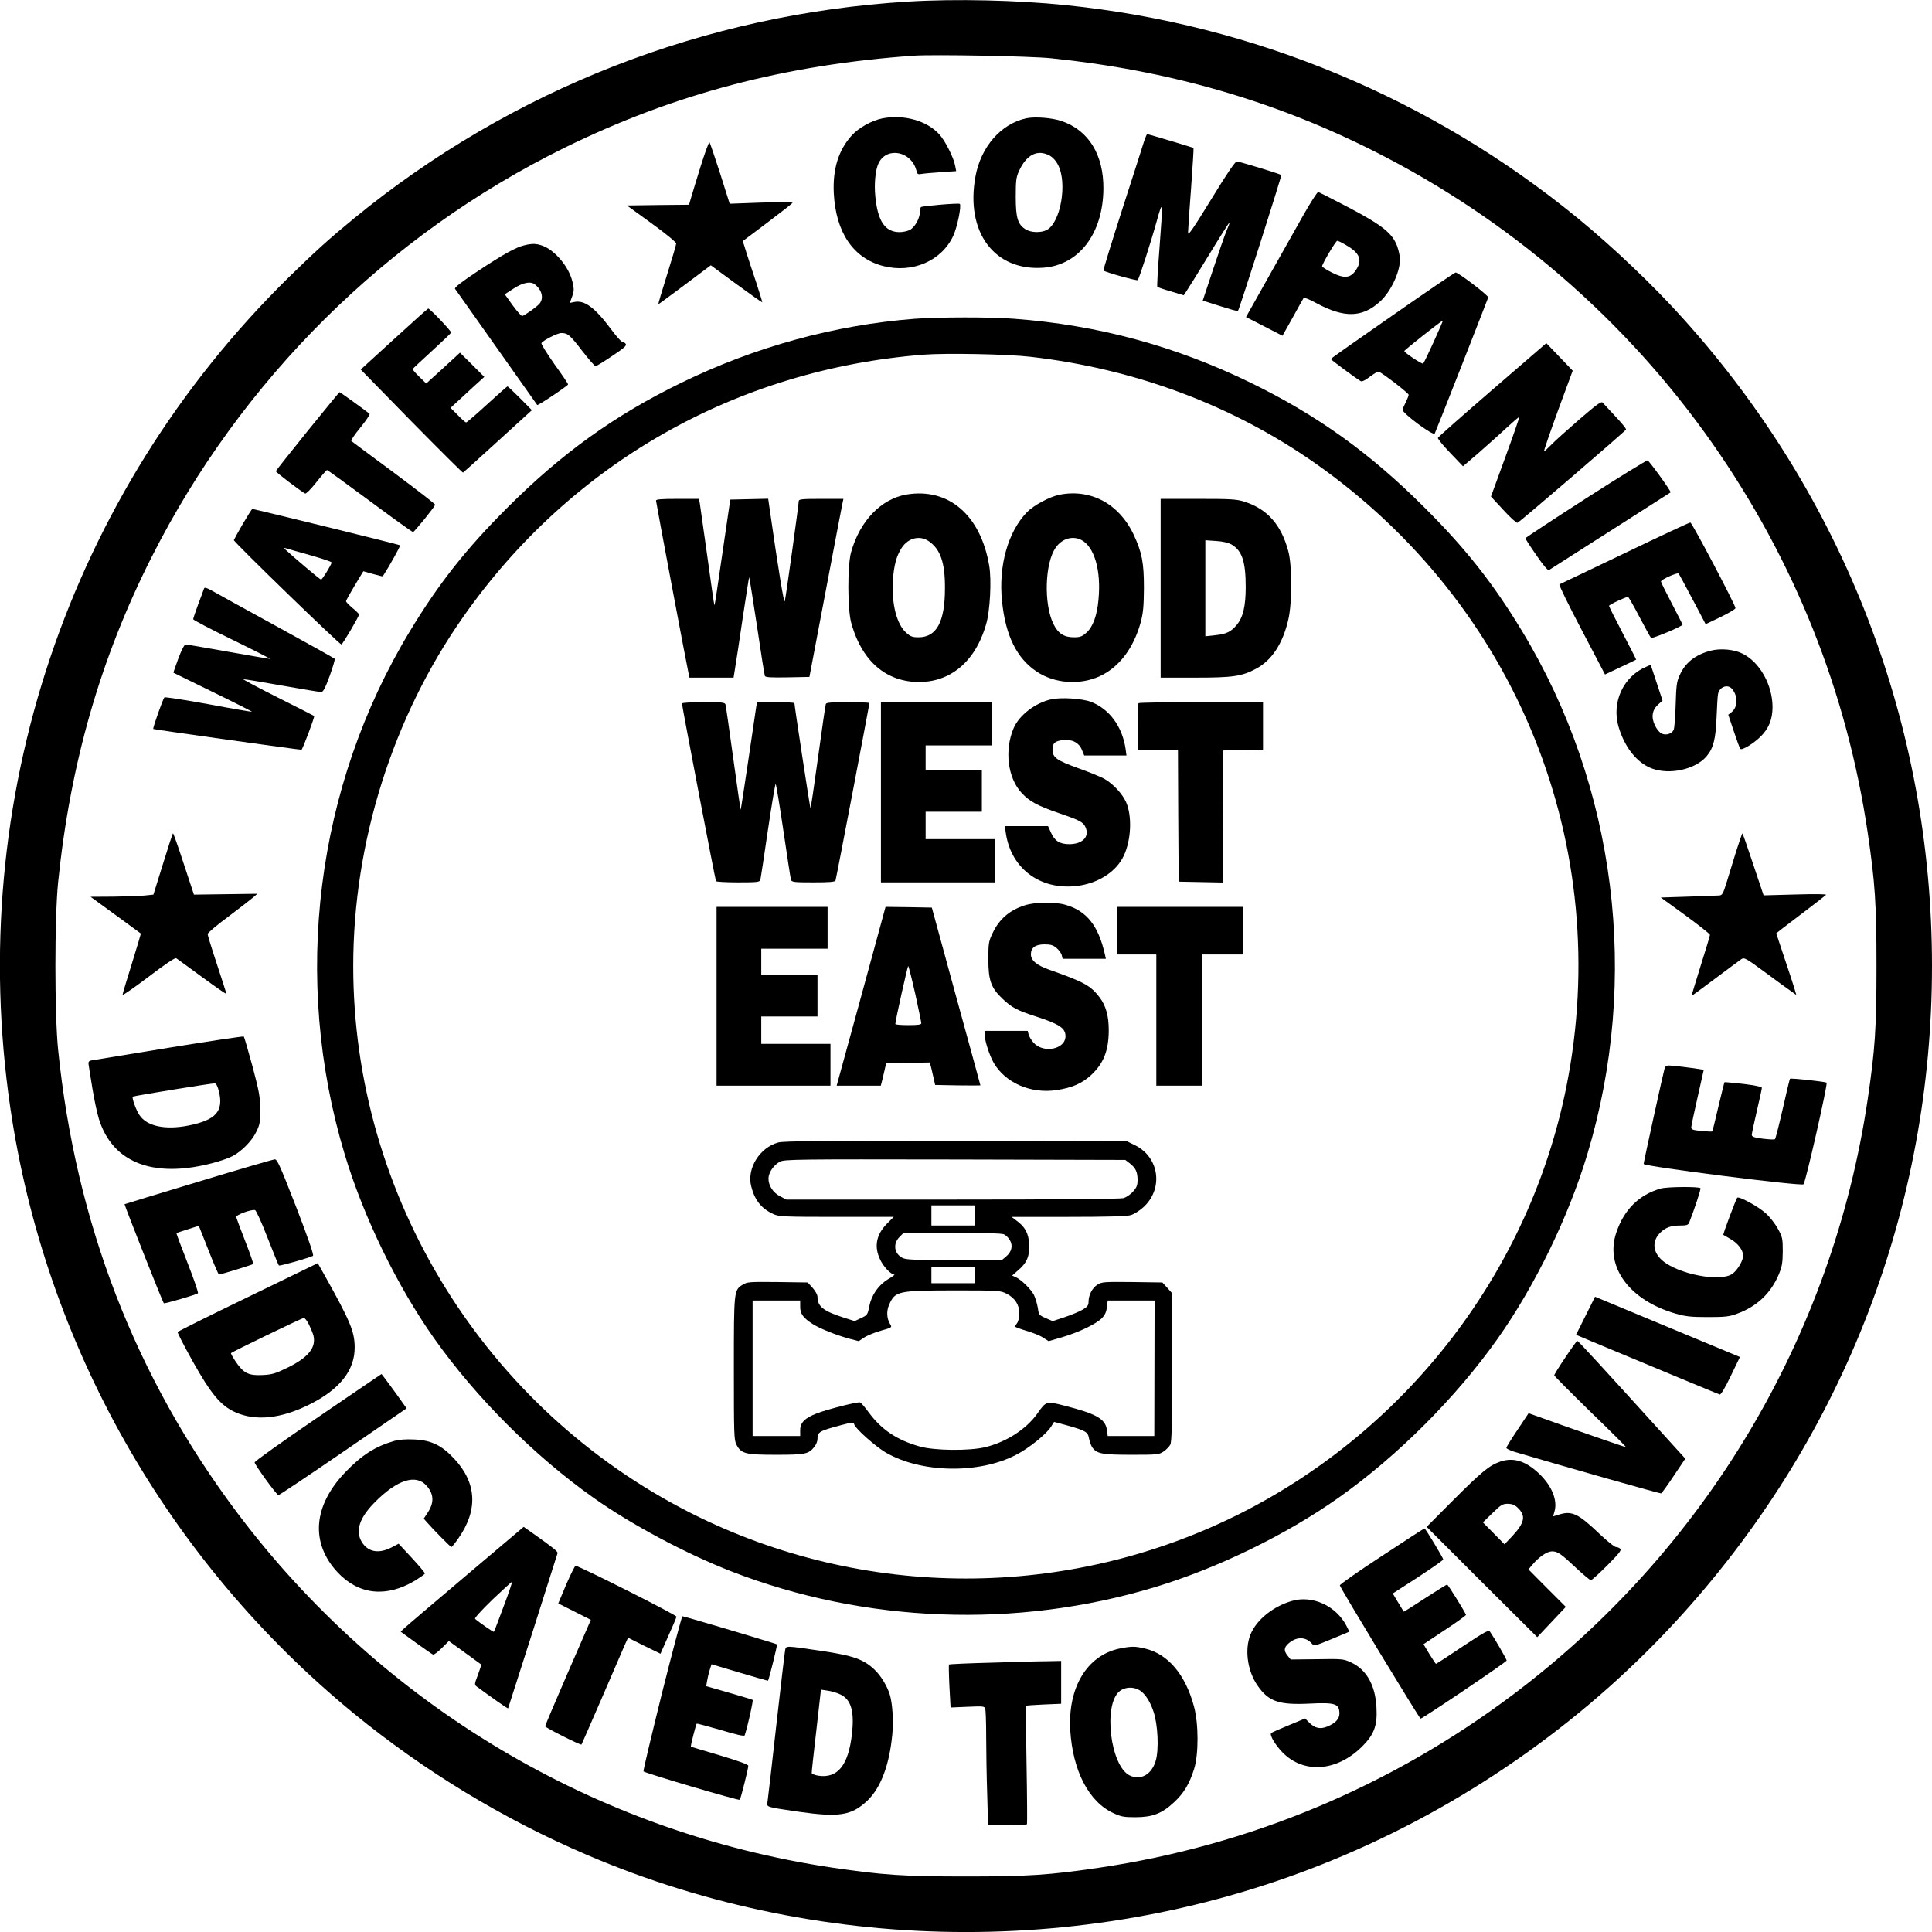 <?xml version="1.0" standalone="no"?>
<!DOCTYPE svg PUBLIC "-//W3C//DTD SVG 20010904//EN"
 "http://www.w3.org/TR/2001/REC-SVG-20010904/DTD/svg10.dtd">
<svg version="1.0" xmlns="http://www.w3.org/2000/svg"
 width="1340pt" height="1340pt" viewBox="0 0 1340 1340"
 preserveAspectRatio="xMidYMid meet">
<g transform="translate(0,1340) scale(0.1,-0.1)"
fill="#000000" stroke="none">
<path d="M6300 13389 c-1413 -85 -2753 -609 -3845 -1504 -172 -141 -268 -228
-453 -409 -1529 -1503 -2242 -3626 -1931 -5756 239 -1641 1092 -3147 2384
-4205 487 -399 1039 -734 1620 -982 1663 -711 3587 -711 5250 0 893 381 1705
961 2349 1677 1119 1242 1726 2822 1726 4490 0 1668 -607 3248 -1726 4490
-206 230 -486 496 -729 695 -1015 832 -2248 1346 -3550 1479 -338 35 -767 45
-1095 25z m990 -393 c811 -83 1547 -294 2245 -647 937 -473 1743 -1170 2343
-2026 567 -810 932 -1723 1076 -2698 51 -347 61 -490 61 -925 0 -435 -10 -578
-61 -925 -244 -1646 -1128 -3129 -2466 -4133 -844 -633 -1822 -1042 -2863
-1196 -347 -51 -490 -61 -925 -61 -435 0 -578 10 -925 61 -1646 244 -3129
1128 -4133 2466 -704 939 -1117 2007 -1239 3208 -25 249 -25 911 0 1160 84
823 293 1553 648 2255 622 1232 1633 2234 2864 2840 759 373 1529 576 2425
639 137 9 803 -3 950 -18z"/>
<path d="M6120 12579 c-74 -15 -165 -65 -214 -120 -91 -102 -131 -232 -123
-399 14 -272 135 -451 342 -505 202 -52 404 34 486 208 28 60 59 210 46 223
-7 7 -255 -14 -269 -22 -4 -3 -8 -19 -8 -35 0 -43 -35 -106 -70 -124 -16 -8
-47 -15 -70 -15 -101 0 -152 74 -169 248 -9 89 1 188 24 233 59 114 227 79
261 -54 6 -26 10 -28 38 -23 17 3 78 8 134 12 l104 7 -7 36 c-9 55 -69 174
-109 218 -86 96 -247 141 -396 112z"/>
<path d="M7120 12580 c-177 -37 -318 -199 -355 -407 -69 -384 132 -653 469
-630 249 17 416 236 419 547 2 236 -102 406 -289 470 -66 23 -182 32 -244 20z
m160 -259 c22 -12 44 -36 59 -66 65 -126 17 -400 -79 -450 -40 -21 -109 -19
-146 4 -55 34 -69 79 -69 226 0 114 3 136 23 180 52 113 128 151 212 106z"/>
<path d="M7936 12423 c-8 -27 -76 -239 -151 -471 -75 -233 -134 -426 -132
-428 12 -12 232 -73 238 -67 10 11 94 271 134 417 41 146 42 138 16 -209 -11
-137 -17 -252 -14 -255 2 -2 44 -17 94 -31 l89 -27 18 27 c10 14 81 128 157
253 76 125 140 226 142 224 2 -2 -6 -25 -18 -52 -12 -27 -54 -148 -94 -269
l-73 -220 120 -38 c66 -21 122 -37 124 -34 9 8 305 939 301 943 -8 8 -291 94
-309 94 -11 0 -69 -85 -177 -262 -126 -205 -161 -256 -161 -233 0 17 9 155 21
308 11 153 19 280 17 281 -4 3 -315 96 -321 96 -3 0 -12 -21 -21 -47z"/>
<path d="M4860 12248 c-29 -95 -60 -194 -67 -220 l-14 -48 -216 -2 -215 -3
171 -124 c98 -71 171 -131 171 -140 0 -9 -29 -107 -64 -218 -35 -112 -62 -203
-60 -203 3 0 85 61 184 135 l180 135 177 -130 c97 -71 178 -128 180 -127 1 2
-18 64 -42 138 -25 74 -56 168 -69 210 l-24 77 170 128 c93 70 172 132 175
137 3 5 -84 6 -215 2 l-221 -8 -66 209 c-37 115 -70 212 -74 217 -4 4 -31 -70
-61 -165z"/>
<path d="M9037 11903 c-52 -92 -162 -288 -245 -435 l-150 -267 127 -65 126
-65 70 125 c38 69 72 130 76 136 4 6 37 -6 90 -35 191 -103 317 -101 439 10
75 67 140 204 140 294 0 21 -9 63 -20 93 -34 89 -103 144 -336 267 -109 57
-204 105 -211 107 -6 2 -54 -73 -106 -165z m299 -203 c92 -52 114 -101 73
-166 -39 -64 -83 -70 -176 -22 -35 18 -63 36 -63 41 0 17 95 177 105 177 6 0
33 -13 61 -30z"/>
<path d="M3638 11699 c-60 -14 -143 -60 -322 -178 -113 -75 -165 -115 -160
-124 6 -9 553 -782 570 -806 5 -6 214 134 214 143 0 5 -43 69 -96 142 -52 74
-92 139 -89 144 13 20 111 70 138 70 45 0 60 -13 146 -125 45 -58 86 -105 92
-105 5 0 57 32 115 71 87 58 103 73 93 85 -6 8 -17 14 -24 14 -7 0 -42 39 -78
88 -113 151 -184 203 -256 187 l-29 -6 16 44 c14 38 14 52 3 100 -23 104 -121
221 -209 253 -42 15 -71 16 -124 3z m72 -272 c49 -38 63 -96 32 -133 -17 -21
-100 -80 -120 -86 -5 -2 -35 32 -66 74 l-55 77 62 40 c65 42 118 52 147 28z"/>
<path d="M9658 11212 c-235 -163 -428 -299 -428 -302 0 -5 177 -136 207 -153
9 -6 30 4 64 30 28 21 55 37 61 35 23 -6 207 -148 208 -160 0 -7 -9 -30 -19
-50 -11 -21 -21 -45 -23 -54 -4 -22 213 -184 223 -165 8 14 366 927 371 944 3
13 -207 173 -226 173 -6 0 -203 -134 -438 -298z m286 -183 c-36 -79 -69 -147
-73 -151 -6 -7 -131 76 -131 87 0 7 263 215 267 211 2 -1 -27 -67 -63 -147z"/>
<path d="M2733 11048 l-231 -211 351 -359 c194 -197 355 -357 358 -356 4 2
113 100 242 218 l236 215 -82 83 c-45 45 -84 82 -87 82 -3 0 -67 -56 -142
-125 -75 -69 -140 -125 -145 -125 -5 0 -31 23 -58 51 l-50 50 40 37 c22 20 75
69 117 108 l77 70 -84 84 -85 84 -32 -30 c-18 -17 -71 -65 -117 -107 l-85 -77
-48 47 c-27 26 -47 50 -46 53 2 4 62 60 133 125 72 66 132 123 134 128 3 9
-147 167 -159 167 -3 0 -109 -95 -237 -212z"/>
<path d="M6345 11189 c-557 -43 -1107 -194 -1620 -444 -462 -225 -830 -490
-1205 -865 -286 -285 -477 -527 -676 -856 -654 -1079 -821 -2413 -453 -3631
130 -433 364 -914 621 -1277 289 -409 695 -815 1104 -1104 262 -186 643 -389
957 -511 924 -359 1977 -399 2934 -110 433 130 914 364 1277 621 409 289 815
695 1104 1104 257 363 491 844 621 1277 368 1218 201 2552 -453 3631 -199 329
-390 571 -676 856 -375 375 -743 640 -1205 865 -522 255 -1062 401 -1641 444
-161 13 -527 12 -689 0z m805 -264 c723 -83 1399 -336 1972 -738 1399 -982
2075 -2659 1742 -4325 -254 -1270 -1093 -2369 -2259 -2958 -1196 -603 -2614
-603 -3810 0 -1433 723 -2345 2199 -2345 3796 0 857 273 1724 763 2422 746
1064 1892 1716 3193 1818 154 12 584 4 744 -15z"/>
<path d="M6287 9970 c-176 -30 -324 -184 -384 -400 -26 -93 -25 -396 1 -490
50 -182 146 -310 278 -370 97 -45 221 -53 326 -21 158 48 275 182 332 383 27
93 38 304 21 404 -59 351 -282 543 -574 494z m154 -323 c81 -55 114 -148 113
-327 0 -233 -58 -340 -183 -340 -42 0 -56 5 -84 30 -68 59 -104 202 -94 365 7
105 25 171 62 227 45 67 124 87 186 45z"/>
<path d="M7350 9969 c-68 -13 -180 -73 -227 -121 -132 -136 -199 -373 -173
-619 24 -237 102 -395 240 -487 124 -83 299 -96 438 -32 134 62 235 195 284
375 17 65 21 108 22 235 0 179 -13 247 -72 374 -100 211 -296 317 -512 275z
m150 -314 c90 -47 138 -210 119 -412 -10 -113 -39 -192 -85 -232 -29 -26 -43
-31 -86 -31 -69 0 -110 27 -142 93 -68 140 -59 425 17 530 43 62 117 83 177
52z"/>
<path d="M4550 9928 c0 -11 208 -1117 226 -1200 l6 -28 153 0 153 0 10 63 c6
34 30 191 53 349 24 158 44 286 45 285 2 -2 26 -153 54 -337 27 -184 52 -341
55 -348 3 -10 40 -12 157 -10 l152 3 111 585 c61 322 114 600 118 618 l7 32
-155 0 c-129 0 -155 -2 -155 -15 0 -22 -89 -667 -97 -695 -5 -22 -44 216 -103
628 l-12 83 -132 -3 -131 -3 -41 -280 c-23 -154 -47 -320 -54 -368 -7 -48 -14
-87 -15 -85 -2 2 -24 154 -49 338 -26 184 -49 350 -52 368 l-6 32 -149 0
c-113 0 -149 -3 -149 -12z"/>
<path d="M8050 9320 l0 -620 238 0 c265 0 325 9 424 62 109 58 186 175 224
343 26 113 26 371 0 470 -49 186 -147 296 -307 346 -53 17 -94 19 -320 19
l-259 0 0 -620z m491 304 c74 -43 99 -119 99 -296 0 -131 -18 -209 -62 -262
-40 -48 -72 -64 -152 -72 l-66 -7 0 333 0 333 74 -5 c48 -3 85 -12 107 -24z"/>
<path d="M7293 8550 c-110 -23 -223 -109 -262 -199 -66 -153 -42 -347 55 -451
55 -59 109 -88 256 -139 149 -51 172 -63 188 -101 27 -65 -23 -115 -114 -115
-66 0 -102 23 -127 81 l-20 44 -150 0 -150 0 7 -47 c37 -257 255 -409 520
-364 136 24 249 101 298 205 52 109 59 277 16 373 -25 56 -87 124 -147 159
-23 14 -104 47 -179 74 -156 56 -184 76 -184 131 0 45 17 60 74 66 62 7 110
-18 130 -68 l16 -39 146 0 147 0 -6 45 c-22 154 -112 278 -240 327 -59 23
-206 33 -274 18z"/>
<path d="M4730 8521 c0 -18 231 -1224 236 -1233 3 -4 72 -8 154 -8 133 0 149
2 154 18 2 9 26 164 52 344 27 181 51 325 54 320 4 -4 28 -151 54 -327 26
-176 49 -328 52 -337 5 -16 21 -18 155 -18 111 0 151 3 154 13 5 12 235 1219
235 1231 0 3 -67 6 -149 6 -110 0 -150 -3 -153 -12 -3 -7 -27 -174 -54 -370
-27 -196 -50 -355 -53 -353 -3 4 -110 703 -111 728 0 4 -58 7 -130 7 l-129 0
-6 -32 c-3 -18 -28 -186 -55 -372 -28 -187 -51 -341 -53 -342 -1 -2 -24 158
-51 354 -27 196 -51 365 -54 375 -4 15 -20 17 -153 17 -82 0 -149 -4 -149 -9z"/>
<path d="M6110 7905 l0 -625 395 0 395 0 0 150 0 150 -240 0 -240 0 0 95 0 95
195 0 195 0 0 145 0 145 -195 0 -195 0 0 85 0 85 230 0 230 0 0 150 0 150
-385 0 -385 0 0 -625z"/>
<path d="M7897 8523 c-4 -3 -7 -78 -7 -165 l0 -158 140 0 140 0 2 -457 3 -458
152 -3 153 -3 2 458 3 458 138 3 137 3 0 164 0 165 -428 0 c-236 0 -432 -3
-435 -7z"/>
<path d="M7108 7121 c-107 -34 -179 -97 -225 -196 -26 -55 -28 -69 -28 -180 0
-146 19 -197 99 -273 63 -60 101 -80 231 -122 165 -54 205 -81 205 -137 0 -92
-157 -122 -224 -42 -14 17 -29 41 -32 55 l-6 24 -149 0 -149 0 0 -29 c0 -41
33 -142 63 -194 81 -138 256 -214 433 -188 108 16 176 45 240 103 88 81 124
171 124 314 0 98 -20 169 -63 226 -63 82 -105 106 -349 192 -88 31 -128 65
-128 107 0 46 31 69 94 69 43 0 60 -5 84 -25 16 -14 33 -36 36 -50 l6 -25 150
0 150 0 -6 28 c-45 200 -126 304 -273 346 -74 22 -210 20 -283 -3z"/>
<path d="M4970 6490 l0 -620 395 0 395 0 0 145 0 145 -240 0 -240 0 0 95 0 95
195 0 195 0 0 145 0 145 -195 0 -195 0 0 90 0 90 230 0 230 0 0 145 0 145
-385 0 -385 0 0 -620z"/>
<path d="M6121 7033 c-11 -43 -88 -322 -169 -620 l-149 -543 153 0 153 0 10
38 c5 20 13 55 18 77 l9 40 151 3 152 3 10 -38 c5 -21 13 -56 18 -78 l9 -40
157 -3 c86 -1 157 -1 157 0 0 2 -76 280 -169 618 l-168 615 -161 3 -160 2 -21
-77z m227 -526 c23 -105 42 -198 42 -204 0 -10 -25 -13 -90 -13 -49 0 -90 3
-90 8 -1 19 85 402 89 402 3 0 25 -87 49 -193z"/>
<path d="M7750 6945 l0 -165 135 0 135 0 0 -455 0 -455 160 0 160 0 0 455 0
455 140 0 140 0 0 165 0 165 -435 0 -435 0 0 -165z"/>
<path d="M5398 5476 c-129 -35 -219 -180 -188 -303 24 -97 71 -156 155 -194
37 -17 74 -19 437 -19 l397 0 -47 -47 c-74 -75 -91 -158 -48 -248 22 -49 75
-105 99 -105 6 0 -13 -15 -43 -32 -68 -42 -115 -109 -131 -189 -11 -58 -14
-61 -57 -81 l-44 -21 -72 23 c-145 46 -186 78 -186 146 0 14 -15 40 -34 62
l-34 37 -209 3 c-195 2 -210 1 -241 -18 -62 -38 -62 -38 -62 -582 0 -459 1
-496 18 -528 33 -63 62 -70 275 -70 204 0 226 5 266 56 12 15 21 38 21 53 0
49 12 56 162 96 84 22 87 23 93 5 9 -30 146 -151 216 -193 245 -144 648 -152
907 -17 88 45 211 144 242 195 l21 33 82 -22 c137 -38 153 -48 160 -92 4 -22
14 -50 23 -63 31 -44 69 -51 272 -51 180 0 191 1 223 23 18 12 39 34 46 47 10
19 13 148 13 538 l0 512 -34 38 -34 37 -209 3 c-195 2 -210 1 -241 -18 -36
-22 -62 -72 -62 -119 0 -25 -8 -35 -42 -55 -24 -14 -80 -37 -125 -52 l-82 -27
-48 21 c-46 20 -48 22 -55 72 -5 28 -17 68 -27 89 -21 40 -87 105 -126 123
l-25 11 40 35 c62 52 83 101 78 183 -4 75 -28 120 -89 164 l-33 25 393 0 c273
0 406 4 433 12 22 6 60 30 85 52 144 127 116 349 -55 433 l-57 28 -1185 2
c-932 1 -1195 -1 -1232 -11z m2437 -144 c42 -33 54 -59 55 -114 0 -39 -6 -54
-31 -82 -17 -20 -47 -40 -67 -46 -24 -6 -437 -10 -1187 -10 l-1151 0 -44 23
c-48 25 -80 73 -80 123 0 41 37 95 80 117 33 16 107 17 1215 15 l1180 -3 30
-23z m-1075 -362 l0 -70 -150 0 -150 0 0 70 0 70 150 0 150 0 0 -70z m203
-131 c13 -6 32 -24 41 -40 23 -39 13 -81 -26 -114 l-30 -25 -329 0 c-275 0
-335 3 -359 15 -59 30 -68 98 -21 146 l29 29 336 0 c220 0 343 -4 359 -11z
m-203 -284 l0 -55 -150 0 -150 0 0 55 0 55 150 0 150 0 0 -55z m220 -127 c59
-30 90 -77 90 -138 0 -25 -7 -55 -15 -66 -8 -10 -15 -22 -15 -25 0 -3 35 -16
78 -29 42 -12 95 -33 116 -47 l39 -25 96 28 c115 34 236 92 275 133 20 21 30
43 33 75 l6 46 162 0 163 0 -1 -470 -1 -470 -162 0 -161 0 -6 43 c-10 75 -72
111 -292 167 -128 33 -129 33 -190 -54 -77 -108 -212 -196 -360 -233 -110 -27
-355 -25 -458 5 -155 44 -261 115 -348 231 -28 39 -57 72 -63 74 -16 6 -221
-46 -298 -75 -85 -32 -118 -65 -118 -117 l0 -41 -165 0 -165 0 0 470 0 470
165 0 165 0 0 -44 c0 -49 21 -77 88 -120 51 -32 164 -77 253 -101 l65 -17 36
24 c20 14 72 35 116 48 78 22 80 23 67 44 -25 40 -28 91 -8 137 42 94 59 98
448 99 313 0 322 -1 365 -22z"/>
<path d="M10351 10697 c-206 -178 -376 -328 -378 -334 -2 -6 36 -53 85 -104
l89 -93 104 89 c57 50 144 127 193 173 49 45 90 81 93 79 2 -2 -41 -127 -96
-277 l-100 -274 86 -93 c47 -52 92 -92 98 -89 16 6 749 636 753 647 2 5 -31
46 -74 91 -43 46 -83 89 -89 96 -9 10 -43 -15 -161 -117 -82 -71 -169 -149
-194 -175 -24 -25 -47 -46 -51 -46 -3 0 40 126 96 280 l103 279 -92 96 -91 95
-374 -323z"/>
<path d="M2133 10410 c-120 -149 -219 -274 -220 -278 -2 -6 167 -135 203 -155
6 -4 40 30 78 78 37 47 71 85 74 85 4 0 137 -97 297 -215 159 -118 294 -215
300 -215 9 1 146 169 153 189 2 5 -127 104 -285 222 -158 117 -292 216 -296
220 -5 4 23 46 63 94 39 48 68 91 63 95 -18 16 -203 150 -208 150 -2 0 -102
-122 -222 -270z"/>
<path d="M10998 9942 c-229 -147 -417 -271 -418 -275 0 -5 34 -58 76 -118 47
-69 80 -107 87 -103 9 6 833 531 844 539 7 4 -149 220 -160 222 -6 1 -200
-118 -429 -265z"/>
<path d="M1685 9768 c-33 -57 -61 -108 -63 -114 -3 -11 732 -724 746 -724 8 1
122 194 122 208 0 4 -20 25 -45 45 -25 21 -45 42 -45 47 0 5 27 54 60 109 l60
99 67 -19 c37 -10 67 -18 68 -16 45 69 124 211 120 215 -4 5 -1008 251 -1025
252 -3 0 -32 -46 -65 -102z m468 -219 c81 -23 147 -45 147 -50 0 -14 -65 -119
-73 -119 -7 0 -192 156 -247 208 -13 12 -13 13 5 9 11 -4 86 -25 168 -48z"/>
<path d="M11270 9564 c-245 -117 -449 -215 -454 -217 -6 -2 63 -143 153 -314
l163 -311 106 50 c59 28 108 51 110 53 1 1 -41 83 -93 183 -52 99 -95 185 -95
190 0 8 115 62 132 62 3 0 39 -62 78 -137 40 -76 76 -142 81 -147 7 -8 219 80
219 92 0 2 -34 68 -75 147 -41 78 -75 147 -75 152 0 13 113 64 122 55 6 -7 26
-44 132 -244 l56 -107 103 49 c56 27 103 55 104 62 3 16 -300 591 -313 594 -5
1 -209 -94 -454 -212z"/>
<path d="M1415 9318 c-2 -7 -20 -56 -40 -108 -19 -52 -35 -99 -35 -105 0 -5
123 -70 272 -142 150 -73 267 -133 261 -133 -7 0 -138 23 -292 50 -154 28
-286 50 -294 50 -8 0 -28 -38 -50 -97 -20 -54 -35 -98 -34 -99 1 0 125 -61
274 -134 150 -73 272 -135 270 -136 -2 -2 -137 21 -302 52 -164 30 -301 51
-305 47 -11 -13 -82 -214 -77 -219 4 -4 1005 -144 1028 -144 7 0 93 229 88
234 -2 2 -116 60 -254 129 -137 69 -244 126 -237 126 7 1 127 -19 268 -44 140
-25 263 -45 272 -45 13 0 28 28 59 113 22 61 38 115 34 118 -3 4 -184 105
-401 224 -217 119 -419 230 -448 247 -39 22 -53 26 -57 16z"/>
<path d="M11865 8887 c-107 -28 -177 -83 -216 -172 -20 -43 -23 -72 -27 -205
-2 -85 -9 -163 -14 -173 -14 -27 -53 -39 -83 -25 -14 6 -34 31 -46 55 -28 58
-21 108 21 146 l31 28 -41 124 -41 124 -30 -13 c-160 -67 -243 -247 -193 -417
43 -144 128 -250 231 -289 123 -46 301 -7 379 84 48 57 64 119 70 276 3 74 7
145 10 157 10 49 66 70 96 36 44 -50 42 -129 -4 -164 l-21 -16 38 -114 c21
-63 41 -118 46 -123 11 -12 93 38 141 86 57 57 81 118 82 203 0 153 -87 311
-207 371 -59 30 -152 39 -222 21z"/>
<path d="M1130 7407 l-66 -212 -59 -6 c-33 -4 -131 -7 -219 -8 l-158 -1 173
-126 c96 -70 175 -128 176 -129 1 0 -27 -94 -62 -207 -36 -114 -65 -212 -65
-218 0 -6 81 50 180 125 117 89 184 134 192 129 7 -5 88 -63 180 -131 93 -68
168 -120 168 -116 0 4 -29 95 -65 204 -36 108 -65 203 -65 211 0 7 64 62 143
120 78 59 156 119 172 133 l30 26 -220 -3 -220 -3 -70 212 c-38 117 -72 213
-75 213 -3 0 -34 -96 -70 -213z"/>
<path d="M12041 7493 c-21 -71 -52 -167 -66 -215 -25 -81 -30 -88 -54 -89 -14
-1 -111 -4 -214 -8 l-188 -6 171 -124 c93 -68 170 -129 170 -135 0 -6 -29
-103 -65 -216 -35 -112 -63 -205 -62 -206 1 -2 74 52 162 118 88 66 170 127
182 135 21 14 30 9 170 -94 81 -60 162 -119 180 -131 l32 -23 -14 48 c-8 26
-39 122 -70 213 -30 90 -55 165 -55 167 0 1 75 59 168 129 92 70 172 132 177
137 6 6 -69 7 -212 3 l-221 -6 -72 215 c-39 118 -73 215 -75 215 -2 0 -22 -57
-44 -127z"/>
<path d="M1170 6133 c-283 -46 -525 -86 -537 -88 -18 -4 -22 -11 -18 -33 2
-15 14 -88 26 -162 12 -74 32 -169 45 -211 81 -259 298 -378 619 -339 109 13
243 49 307 81 62 32 135 105 165 168 25 50 28 67 28 156 -1 89 -7 122 -54 300
-30 110 -57 203 -60 206 -3 3 -238 -32 -521 -78z m349 -305 c32 -136 -22 -196
-209 -234 -164 -33 -293 -6 -344 74 -24 36 -53 119 -45 126 6 5 552 94 569 92
10 -1 20 -22 29 -58z"/>
<path d="M11546 5993 c-10 -34 -146 -653 -146 -666 0 -17 1095 -156 1109 -141
15 16 170 699 160 705 -11 7 -249 33 -254 27 -2 -2 -25 -95 -50 -208 -26 -113
-50 -208 -54 -211 -3 -4 -41 -2 -83 3 -62 8 -78 14 -78 27 0 9 16 83 35 165
19 82 35 154 35 161 0 7 -45 17 -127 27 -71 8 -130 13 -132 12 -2 -2 -21 -79
-43 -171 -21 -91 -40 -168 -42 -170 -2 -3 -36 -1 -75 3 -58 5 -71 10 -71 24 0
10 20 103 44 209 l43 191 -31 5 c-63 10 -188 25 -211 25 -14 0 -26 -7 -29 -17z"/>
<path d="M1376 5204 c-279 -84 -510 -155 -512 -156 -3 -4 264 -679 272 -687 5
-5 225 59 237 69 4 4 -28 98 -72 210 -44 112 -79 206 -77 207 2 2 38 14 79 27
l76 24 67 -169 c36 -93 69 -169 73 -169 11 0 233 68 237 73 3 2 -22 74 -55
158 -33 85 -61 160 -63 168 -3 14 103 54 131 48 7 -1 46 -86 86 -190 41 -104
76 -191 79 -194 6 -6 215 54 237 67 7 5 -33 121 -117 339 -112 287 -131 331
-149 330 -11 -1 -249 -70 -529 -155z"/>
<path d="M11520 5157 c-152 -43 -256 -146 -310 -307 -80 -237 92 -470 415
-562 66 -19 105 -23 220 -23 123 0 148 3 205 24 136 50 232 141 287 271 23 55
27 80 28 160 0 90 -2 99 -34 158 -20 36 -57 83 -85 108 -56 49 -185 119 -197
107 -8 -9 -101 -255 -96 -258 1 -1 24 -14 50 -29 52 -30 87 -76 87 -116 0 -33
-38 -98 -73 -124 -82 -61 -379 -4 -489 93 -67 59 -71 136 -10 194 36 34 72 47
137 47 41 0 54 4 60 18 36 91 84 236 79 241 -12 12 -229 10 -274 -2z"/>
<path d="M1720 4404 c-267 -129 -486 -238 -488 -243 -2 -5 45 -96 104 -202
128 -228 195 -309 296 -354 140 -63 317 -45 513 53 210 104 315 236 315 395 0
111 -31 184 -207 499 l-49 87 -484 -235z m423 -191 c13 -27 27 -61 31 -76 20
-84 -36 -153 -182 -224 -82 -40 -106 -47 -171 -50 -96 -5 -131 12 -185 91 -21
31 -36 59 -34 61 10 10 494 244 505 244 7 1 23 -20 36 -46z"/>
<path d="M10997 4274 l-66 -132 107 -45 c510 -213 879 -366 890 -369 8 -2 37
46 76 128 l64 132 -503 209 -502 209 -66 -132z"/>
<path d="M10857 3985 c-43 -63 -77 -119 -77 -124 0 -5 113 -118 250 -252 138
-133 249 -244 247 -246 -3 -2 -392 133 -638 222 l-37 13 -76 -114 c-42 -62
-77 -119 -78 -125 -2 -6 24 -19 57 -29 376 -111 1009 -290 1016 -288 5 2 45
57 88 122 l80 119 -187 206 c-388 428 -556 611 -562 611 -4 0 -41 -52 -83
-115z"/>
<path d="M2205 3570 c-242 -165 -440 -306 -439 -313 2 -18 153 -227 165 -227
6 0 208 135 450 301 l439 301 -22 31 c-40 58 -150 207 -152 207 -1 0 -199
-135 -441 -300z"/>
<path d="M2735 3406 c-132 -38 -225 -97 -341 -218 -223 -233 -242 -490 -52
-694 147 -156 338 -176 538 -56 35 22 65 43 67 48 1 5 -39 53 -90 108 l-92 99
-52 -27 c-88 -44 -160 -30 -203 38 -47 77 -18 168 89 276 155 157 286 199 360
115 52 -59 53 -120 5 -190 l-25 -38 23 -26 c44 -51 163 -171 169 -171 3 0 25
27 48 60 138 197 128 385 -29 553 -87 93 -159 128 -277 133 -57 3 -106 -1
-138 -10z"/>
<path d="M10404 3262 c-75 -26 -130 -72 -329 -271 l-180 -181 383 -383 384
-382 99 105 99 105 -130 130 -129 130 27 32 c46 55 102 93 136 93 40 0 60 -14
170 -117 49 -46 94 -83 100 -83 6 0 57 46 114 103 80 81 100 105 90 115 -7 7
-20 12 -30 12 -10 0 -62 42 -116 93 -143 137 -189 159 -273 134 l-47 -14 10
35 c22 78 -20 178 -107 261 -94 89 -179 115 -271 83z m120 -317 c61 -57 53
-104 -35 -199 l-54 -57 -75 76 -75 76 66 64 c59 58 71 65 106 65 29 0 48 -7
67 -25z"/>
<path d="M3229 2469 c-222 -188 -414 -351 -427 -364 l-23 -22 106 -77 c59 -43
112 -79 119 -82 6 -2 33 18 60 45 l49 49 111 -80 c61 -44 112 -82 114 -83 1
-1 -9 -33 -23 -71 -25 -65 -25 -69 -8 -82 99 -73 214 -154 217 -151 1 2 78
243 171 534 92 292 170 535 172 542 4 11 -26 35 -168 136 l-67 47 -403 -341z
m264 -211 c-35 -95 -65 -174 -68 -176 -3 -3 -103 66 -130 90 -5 5 42 57 120
133 72 68 133 124 136 124 4 1 -22 -76 -58 -171z"/>
<path d="M9583 2607 c-161 -105 -292 -197 -290 -203 4 -20 552 -924 560 -924
14 0 597 393 597 403 0 8 -81 149 -115 199 -10 15 -31 4 -191 -102 -98 -66
-181 -120 -184 -120 -3 0 -23 31 -46 68 l-41 68 149 99 c82 54 147 101 146
105 -13 30 -125 210 -131 210 -4 0 -73 -43 -153 -95 -81 -53 -147 -95 -148
-93 -1 2 -9 14 -17 28 -8 14 -25 41 -37 61 l-22 37 175 113 c96 63 175 118
175 123 0 10 -123 215 -130 215 -3 0 -137 -86 -297 -192z"/>
<path d="M3927 2410 l-55 -131 113 -57 113 -57 -159 -365 c-87 -201 -158 -368
-158 -373 -1 -9 246 -133 252 -127 2 3 65 147 140 320 75 173 146 339 159 368
l24 53 112 -56 113 -55 30 68 c55 122 78 177 81 189 3 11 -677 353 -700 353
-5 0 -34 -59 -65 -130z"/>
<path d="M8960 2296 c-121 -35 -229 -118 -277 -211 -55 -105 -36 -271 42 -380
75 -107 147 -131 356 -121 181 9 209 0 209 -70 0 -36 -28 -66 -84 -89 -48 -20
-86 -12 -124 26 l-30 30 -113 -47 c-63 -26 -118 -50 -122 -54 -14 -12 28 -83
78 -134 146 -150 376 -134 551 39 84 83 108 146 101 270 -7 157 -70 267 -179
316 -50 23 -62 24 -235 21 l-181 -2 -21 26 c-29 36 -26 58 9 88 55 46 118 44
160 -5 14 -17 21 -15 137 33 l122 51 -20 40 c-72 139 -236 215 -379 173z"/>
<path d="M4591 1655 c-73 -295 -131 -538 -128 -541 13 -13 661 -204 668 -197
7 9 59 215 59 236 0 9 -68 33 -197 72 -109 32 -199 59 -201 61 -4 2 35 154 40
159 2 2 77 -18 167 -44 108 -33 164 -45 166 -37 22 66 61 242 55 246 -5 3 -79
25 -165 50 l-157 45 6 35 c3 19 11 53 18 76 l13 41 195 -58 c107 -32 195 -57
197 -56 6 7 66 248 62 252 -6 5 -643 195 -656 195 -4 0 -68 -241 -142 -535z"/>
<path d="M5446 1958 c-3 -13 -30 -246 -61 -518 -30 -272 -58 -511 -61 -532 -7
-44 -21 -39 216 -74 281 -40 366 -26 475 76 94 90 154 248 174 462 9 93 1 211
-17 273 -18 59 -61 131 -104 172 -76 74 -149 100 -374 133 -243 36 -242 36
-248 8z m382 -310 c75 -35 99 -117 81 -274 -24 -217 -99 -310 -233 -290 -25 4
-46 13 -46 19 -1 7 14 139 32 295 l32 283 46 -7 c25 -3 64 -15 88 -26z"/>
<path d="M7761 1965 c-223 -49 -355 -270 -338 -565 17 -282 129 -498 300 -576
54 -25 74 -28 152 -28 118 0 184 26 265 101 70 64 109 129 142 233 32 103 32
314 -1 435 -59 220 -180 364 -340 401 -69 17 -98 16 -180 -1z m146 -290 c36
-24 70 -76 93 -145 31 -90 39 -264 16 -342 -28 -97 -107 -140 -183 -101 -132
68 -182 488 -69 582 38 32 99 34 143 6z"/>
<path d="M6876 1868 c-159 -4 -291 -10 -294 -13 -2 -2 -1 -70 3 -151 l8 -147
117 5 c114 5 119 4 124 -16 3 -12 6 -100 6 -196 0 -96 3 -273 7 -393 l6 -217
133 0 c73 0 135 3 137 8 2 4 1 189 -3 412 -4 223 -6 407 -4 409 2 2 58 6 124
9 l120 5 0 148 0 149 -97 -2 c-54 0 -228 -5 -387 -10z"/>
</g>
</svg>
